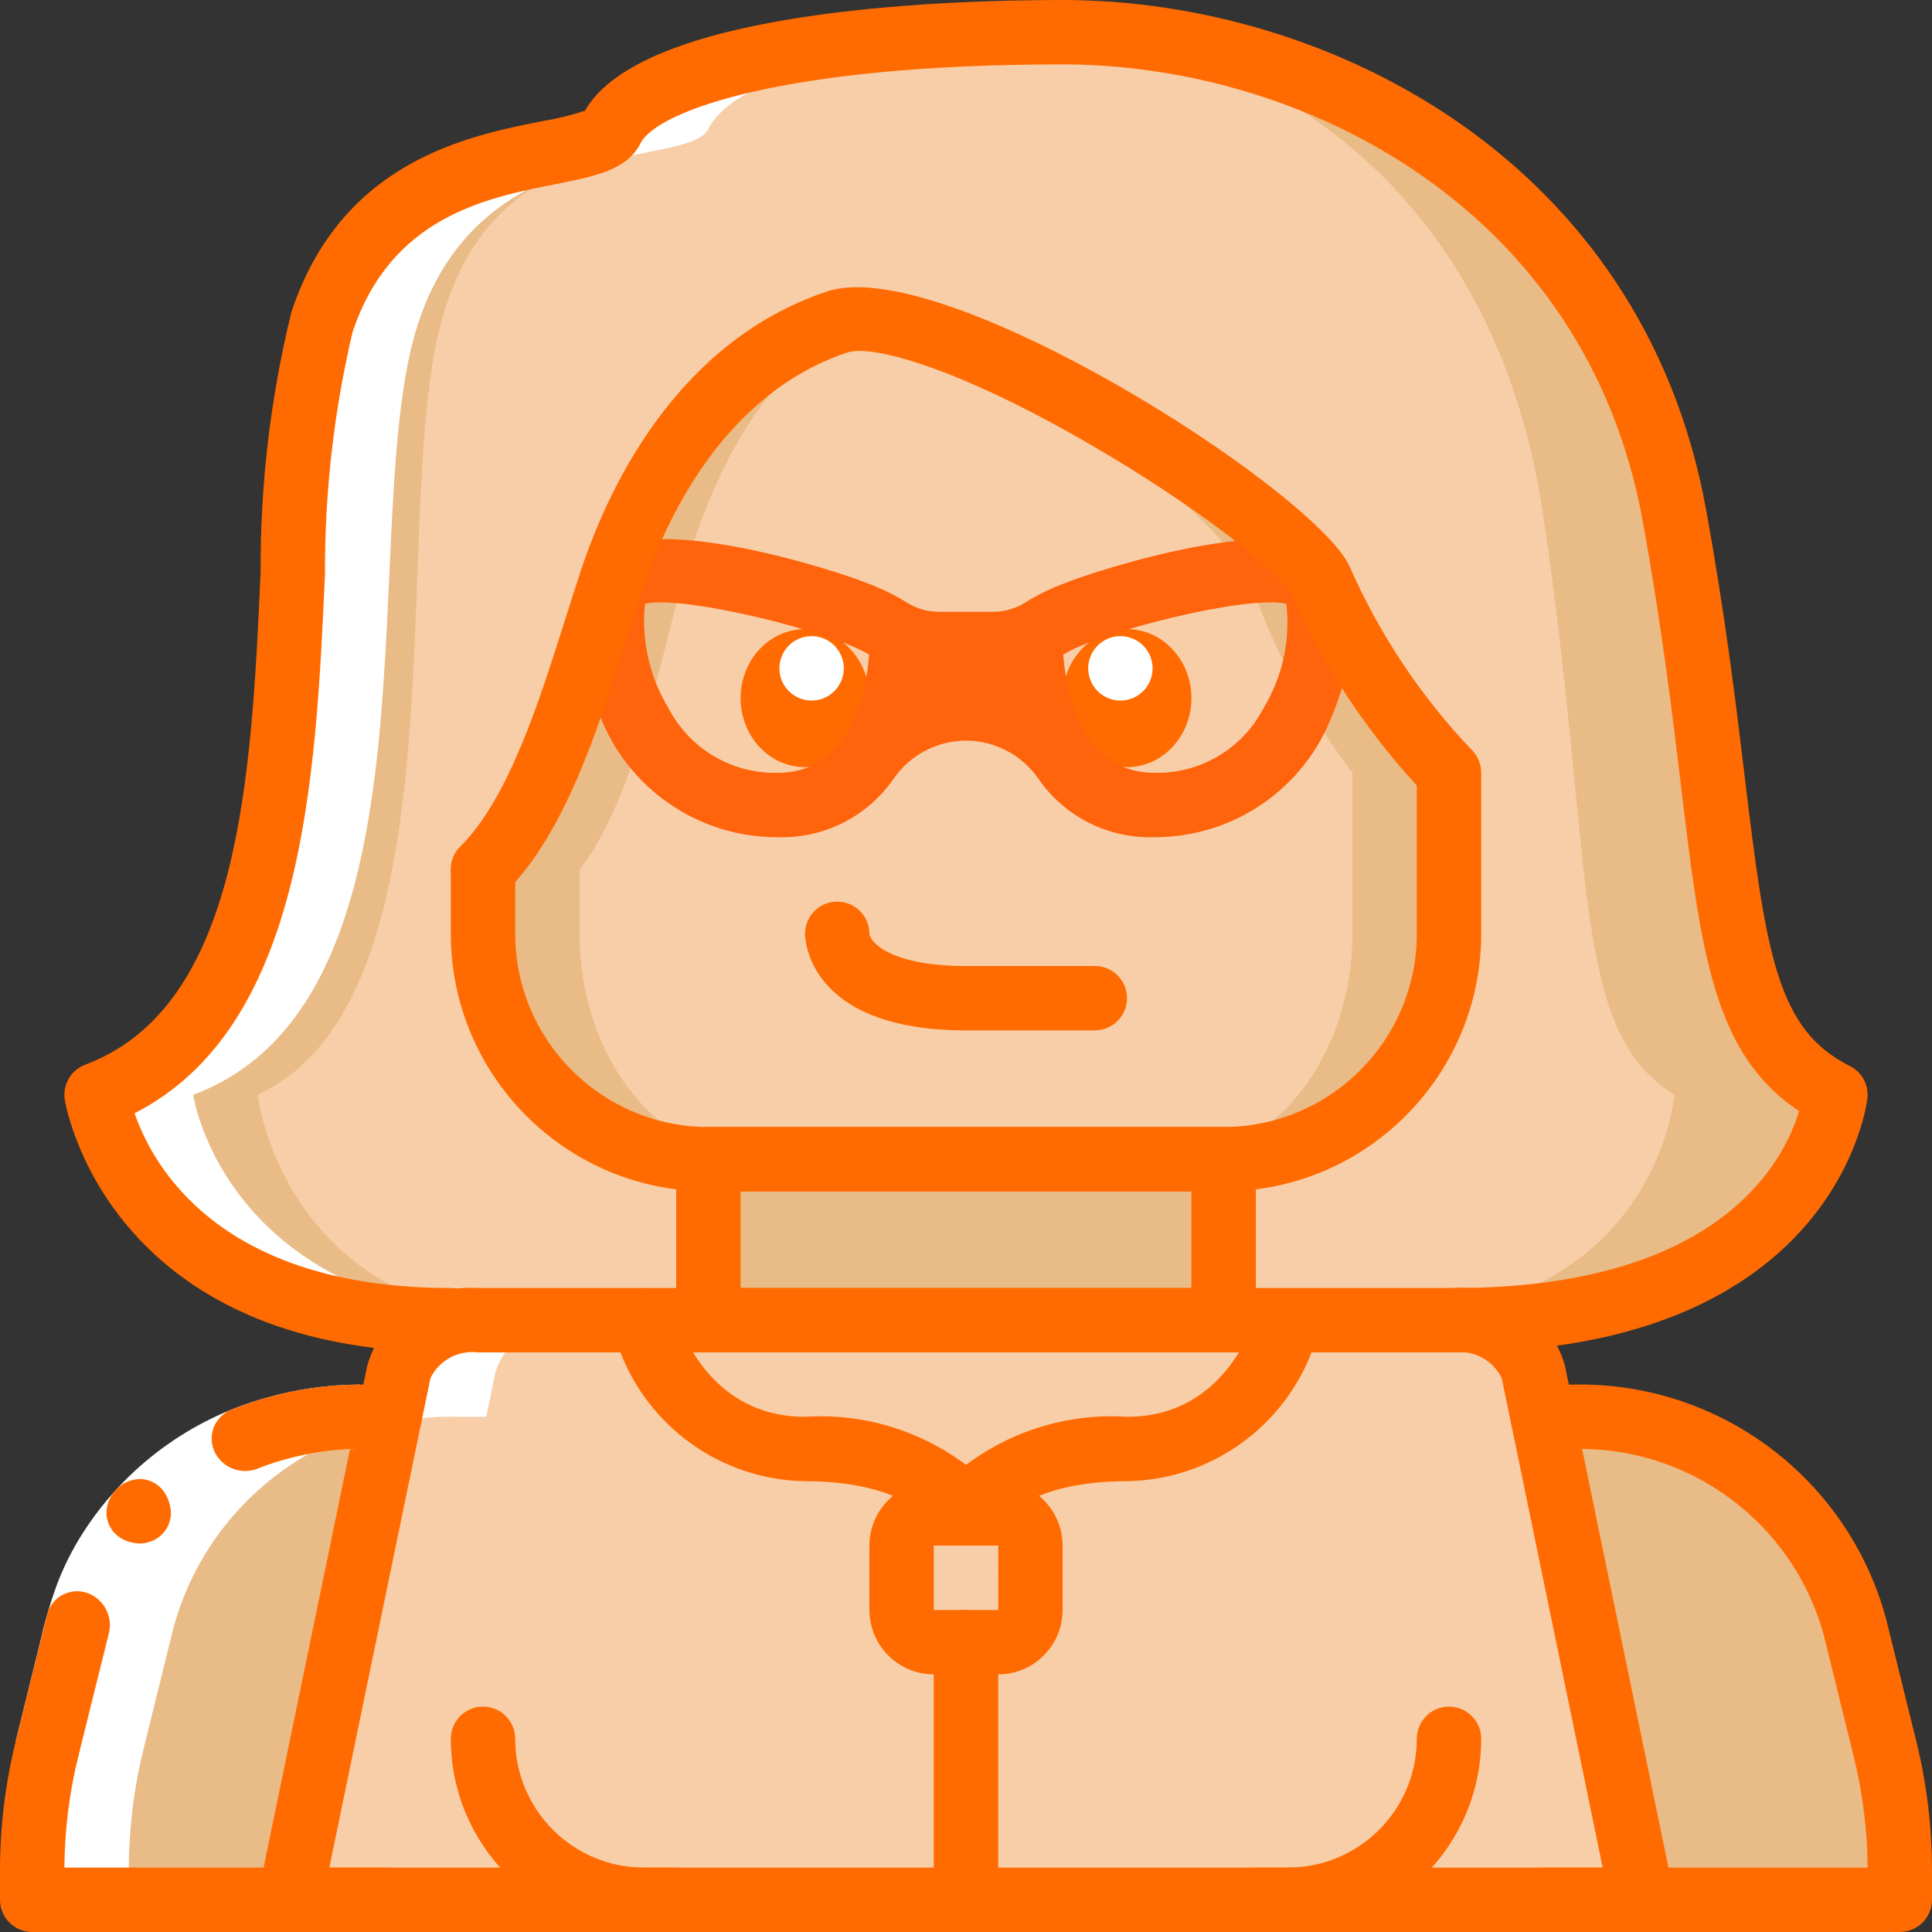 <svg width="60" height="60" viewBox="0 0 60 60" fill="none" xmlns="http://www.w3.org/2000/svg">
<rect x="0" y="0" width="60" height="60" fill="#333333" stroke="none"/>
<g clip-path="url(#clip0)">
<path d="M59 58.11L59 59H1V58.11C0.998 56.83 1.153 55.553 1.46 54.31L2.39 50.54C3.468 46.608 7.083 43.912 11.16 44H48.84C52.917 43.912 56.532 46.608 57.61 50.54L58.54 54.31C58.847 55.553 59.002 56.83 59 58.11Z" fill="#E9BB86"/>
<path d="M14 41C4 41 3 34 3 34C11 31 8 16 10 10C12 4 18.367 5.265 19 4C20 2 26 1 33 1C40 1 50 5 52 16C54 27 53 32 57 34C57 34 56.345 41 45.173 41" fill="#E9BB86"/>
<path d="M16.963 41C8.815 41 8 34 8 34C14.518 31 12.074 16 13.704 10C15.333 4 20.521 5.265 21.037 4C21.852 2 26.741 1 32.444 1C38.148 1 46.296 5 47.926 16C49.556 27 48.741 32 52 34C52 34 51.466 41 42.363 41" fill="#F8CEA8"/>
<path d="M40 41H45.17C46.258 40.904 47.27 41.565 47.62 42.6L47.91 44L51 59H9L12.1 44L12.39 42.6C12.735 41.566 13.744 40.904 14.83 41H40Z" fill="#F8CEA8"/>
<path d="M22 35H38V42H22V35Z" fill="#E9BB86"/>
<path d="M45 24V29C45.001 30.857 44.264 32.638 42.951 33.951C41.638 35.264 39.857 36.001 38 36H22C20.143 36.001 18.362 35.264 17.049 33.951C15.736 32.638 14.999 30.857 15 29V27C17 25 18 21 19 18C20 15 22.09 11.3 26 10C29 9 40 16 41 18C41.976 20.217 43.33 22.246 45 24Z" fill="#E9BB86"/>
<path d="M42 24V29C42 32.87 39.496 36 36.4 36H23.6C20.504 36 18 32.87 18 29V27C19.6 25 20.4 21 21.2 18C22 15 23.672 11.3 26.8 10C29.2 9 38 16 38.8 18C39.548 20.154 40.628 22.179 42 24Z" fill="#F8CEA8"/>
<path d="M40 41C40 41 39 45 35 45C31 45 30 47 30 47C30 47 29 45 25 45C21 45 20 41 20 41H40Z" fill="#F8CEA8"/>
<path d="M31 51V59H29V51C29 50.448 29.448 50 30 50C30.552 50 31 50.448 31 51Z" fill="#E9BB86"/>
<path d="M29 47H31C31.552 47 32 47.448 32 48V50C32 50.552 31.552 51 31 51H29C28.448 51 28 50.552 28 50V48C28 47.448 28.448 47 29 47Z" fill="#F8CEA8"/>
<path d="M27 21.681C27 20.497 26.104 19.538 25 19.538C23.895 19.538 23 20.497 23 21.681C23 22.865 23.895 23.825 25 23.825C26.104 23.825 27 22.865 27 21.681Z" fill="#FF6B00"/>
<path d="M25.561 19.821C25.044 19.625 24.467 19.884 24.271 20.4C24.074 20.917 24.333 21.494 24.85 21.691C25.366 21.887 25.943 21.628 26.14 21.111C26.336 20.595 26.077 20.017 25.561 19.821Z" fill="white"/>
<path d="M37 21.681C37 20.497 36.104 19.538 35 19.538C33.895 19.538 33 20.497 33 21.681C33 22.865 33.895 23.825 35 23.825C36.104 23.825 37 22.865 37 21.681Z" fill="#FF6B00"/>
<path d="M35.73 20.401C35.533 19.884 34.956 19.625 34.44 19.822C33.923 20.018 33.664 20.596 33.861 21.112C34.057 21.628 34.634 21.887 35.151 21.691C35.667 21.495 35.926 20.917 35.73 20.401Z" fill="white"/>
<path d="M41.38 17.31C39.94 15.81 34.04 17.71 33.02 18.13C32.609 18.285 32.214 18.479 31.841 18.711C31.532 18.906 31.175 19.006 30.81 19H29.19C28.826 19.006 28.468 18.906 28.16 18.711C27.787 18.479 27.391 18.285 26.98 18.13C25.96 17.71 20.06 15.81 18.62 17.31C17.68 18.27 17.92 20.53 18.61 22.17C19.473 24.48 21.684 26.009 24.15 26C25.587 26.047 26.948 25.358 27.76 24.172C28.272 23.441 29.106 23.005 29.999 23H30.001C30.893 23.005 31.728 23.441 32.24 24.172C33.052 25.358 34.413 26.047 35.85 26C38.316 26.009 40.527 24.48 41.39 22.17C42.08 20.53 42.32 18.27 41.38 17.31ZM24.15 24C22.737 24.034 21.426 23.263 20.77 22.01C20.173 21.034 19.913 19.889 20.03 18.75C21.21 18.47 25.86 19.62 26.99 20.33C26.92 21.29 26.52 24 24.15 24ZM39.23 22.01C38.574 23.263 37.264 24.034 35.85 24C33.5 24 33.09 21.29 33.02 20.33C34.14 19.62 38.74 18.47 39.95 18.75C40.08 19.887 39.826 21.034 39.23 22.01Z" fill="#FF630B"/>
<path d="M4 58.11C3.998 56.83 4.153 55.553 4.46 54.31L5.39 50.54C6.469 46.608 10.083 43.912 14.16 44H15.1L15.39 42.6C15.735 41.566 16.744 40.904 17.83 41H17C7 41 6 34 6 34C14 31 11 16 13 10C15 4 21.367 5.265 22 4C22.853 2.293 27.351 1.317 33 1.067C33.279 1.052 33.562 1.04 33.847 1.03C33.563 1.018 33.276 1 33 1C32.845 1 32.694 1.003 32.54 1.004C32.509 1.004 32.476 1 32.444 1C31.608 1 30.791 1.024 30 1.067C24.351 1.317 19.853 2.293 19 4C18.368 5.265 12 4 10 10C8 16 11 31 3 34C3 34 4 41 14 41H14.83C13.744 40.904 12.735 41.566 12.39 42.6L12.1 44H11.16C7.083 43.912 3.468 46.608 2.39 50.54L1.46 54.31C1.153 55.553 0.998 56.83 1 58.11V59H4V58.11Z" fill="white"/>
<path d="M51 60H9C8.699 60 8.415 59.865 8.225 59.632C8.035 59.398 7.96 59.092 8.021 58.798L11.408 42.4C11.845 40.895 13.27 39.897 14.834 40H45.173C46.739 39.896 48.165 40.898 48.599 42.406L51.98 58.798C52.041 59.092 51.966 59.399 51.776 59.632C51.586 59.865 51.301 60 51 60ZM10.227 58H49.773L46.639 42.805C46.374 42.249 45.784 41.925 45.173 42H14.834C14.225 41.926 13.635 42.247 13.368 42.8L10.227 58Z" fill="#FF6B00"/>
<path d="M38 42H22C21.448 42 21 41.552 21 41V36C21 35.448 21.448 35 22 35H38C38.552 35 39 35.448 39 36V41C39 41.552 38.552 42 38 42ZM23 40H37V37H23V40Z" fill="#FF6B00"/>
<path d="M38 37H22C17.584 36.995 14.005 33.416 14 29V27C14 26.448 14.448 26 15 26C15.552 26 16 26.448 16 27V29C16.003 32.312 18.688 34.996 22 35H38C41.312 34.996 43.997 32.312 44 29V24C44 23.448 44.448 23 45 23C45.552 23 46 23.448 46 24V29C45.995 33.416 42.416 36.995 38 37Z" fill="#FF6B00"/>
<path d="M0.489 54.071L1.268 50.916C1.394 50.347 1.558 49.787 1.757 49.24C1.97 48.67 2.243 48.124 2.571 47.612C3.884 45.56 5.908 44.065 8.256 43.413C9.201 43.144 10.178 43.005 11.16 43V45C10.364 45.005 9.572 45.118 8.806 45.336C6.932 45.852 5.314 47.043 4.263 48.679C4.005 49.079 3.792 49.505 3.627 49.952C3.456 50.423 3.317 50.904 3.209 51.394L2.431 54.55L0.489 54.071Z" fill="white"/>
<path d="M2.738 49.48C2.476 49.38 2.184 49.4 1.937 49.533C1.691 49.666 1.515 49.901 1.456 50.175L0.489 54.071L2.431 54.549L3.391 50.681C3.494 50.175 3.218 49.669 2.738 49.48Z" fill="#FF6B00"/>
<path d="M11.16 45V43C10.178 43.005 9.201 43.144 8.256 43.413C7.901 43.512 7.551 43.632 7.209 43.771C6.948 43.866 6.74 44.069 6.639 44.327C6.538 44.586 6.553 44.876 6.682 45.123C6.926 45.583 7.47 45.796 7.962 45.624C8.237 45.512 8.519 45.415 8.806 45.336C9.572 45.118 10.364 45.005 11.16 45Z" fill="#FF6B00"/>
<path d="M3.587 46.28C3.391 46.493 3.29 46.776 3.307 47.065L3.349 47.259C3.369 47.324 3.398 47.386 3.437 47.443C3.464 47.5 3.501 47.553 3.546 47.598C3.593 47.646 3.642 47.69 3.696 47.731C3.912 47.878 4.17 47.949 4.431 47.931C4.552 47.915 4.669 47.881 4.78 47.83C5.107 47.67 5.313 47.336 5.308 46.972C5.303 46.841 5.276 46.713 5.229 46.591C5.186 46.468 5.121 46.355 5.038 46.255C4.862 46.053 4.609 45.936 4.342 45.931C4.053 45.941 3.781 46.067 3.587 46.28Z" fill="#FF6B00"/>
<path d="M12 60H1C0.448 60 -5.72309e-05 59.552 -5.72309e-05 59V58.11C-0.001 56.748 0.163 55.391 0.489 54.069C0.627 53.539 1.165 53.218 1.697 53.35C2.229 53.481 2.556 54.016 2.431 54.549C2.152 55.678 2.008 56.837 2 58H12C12.552 58 13 58.448 13 59C13 59.552 12.552 60 12 60Z" fill="#FF6B00"/>
<path d="M12.1 45H11.16C10.608 45 10.16 44.552 10.16 44C10.16 43.448 10.608 43 11.16 43H12.1C12.652 43 13.1 43.448 13.1 44C13.1 44.552 12.652 45 12.1 45Z" fill="#FF6B00"/>
<path d="M59 60H48C47.448 60 47 59.552 47 59C47 58.448 47.448 58 48 58H58C57.992 56.837 57.848 55.679 57.569 54.55L56.639 50.78C55.683 47.286 52.462 44.898 48.84 45H47.91C47.358 45 46.91 44.552 46.91 44C46.91 43.448 47.358 43 47.91 43H48.84C53.383 42.896 57.407 45.912 58.581 50.302L59.511 54.07C59.837 55.392 60.001 56.748 60 58.11V59C60 59.552 59.552 60 59 60Z" fill="#FF6B00"/>
<path d="M34 32H30C25.057 32 25 29.122 25 29C25 28.448 25.448 28 26 28C26.552 28 27 28.448 27 29C27.047 29.31 27.737 30 30 30H34C34.553 30 35 30.448 35 31C35 31.552 34.553 32 34 32Z" fill="#FF6B00"/>
<path d="M45.173 42C44.62 42 44.173 41.552 44.173 41C44.173 40.447 44.62 40 45.173 40C53.425 40 55.41 36.052 55.872 34.504C53.205 32.75 52.819 29.531 52.209 24.444C51.941 22.212 51.607 19.432 51.016 16.178C49.245 6.438 40.436 2 33 2C24.282 2 20.387 3.464 19.894 4.447C19.478 5.278 18.493 5.473 17.246 5.721C15.093 6.147 12.144 6.732 10.948 10.317C10.367 12.787 10.08 15.318 10.092 17.855C9.806 24.138 9.452 31.884 4.18 34.572C4.736 36.196 6.81 40 14 40C14.552 40 15 40.447 15 41C15 41.552 14.552 42 14 42C3.257 42 2.021 34.22 2.01 34.141C1.943 33.677 2.209 33.229 2.649 33.063C7.479 31.253 7.806 24.087 8.094 17.764C8.081 15.041 8.403 12.328 9.052 9.684C10.614 4.997 14.523 4.221 16.858 3.759C17.303 3.688 17.741 3.58 18.168 3.436C19.936 0.338 29.104 0 33 0C41.239 0 51.008 4.951 52.983 15.821C53.586 19.134 53.923 21.946 54.194 24.207C54.854 29.71 55.212 31.988 57.447 33.105C57.816 33.29 58.034 33.682 57.996 34.093C57.988 34.172 57.117 42 45.173 42Z" fill="#FF6B00"/>
<path d="M15 28C14.596 28 14.231 27.756 14.076 27.383C13.922 27.009 14.007 26.579 14.293 26.293C15.796 24.79 16.73 21.834 17.556 19.226C17.724 18.693 17.888 18.175 18.052 17.683C18.904 15.126 21.029 10.603 25.684 9.052C29.264 7.853 40.688 15.139 41.895 17.552C42.823 19.673 44.113 21.615 45.707 23.293C46.086 23.685 46.081 24.309 45.695 24.695C45.309 25.08 44.686 25.085 44.293 24.707C42.545 22.879 41.128 20.761 40.106 18.447C39.807 17.85 37.372 15.83 33.75 13.741C29.772 11.445 27.106 10.691 26.316 10.947C22.487 12.224 20.684 16.112 19.948 18.316C19.788 18.798 19.627 19.306 19.462 19.828C18.568 22.655 17.556 25.859 15.707 27.707C15.52 27.894 15.265 28 15 28Z" fill="#FF6B00"/>
<path d="M30.006 47.987L29.979 47.986C29.611 47.982 29.275 47.775 29.105 47.447C29.083 47.41 28.239 46 25 46C22.161 45.953 19.709 43.999 19.03 41.242C18.899 40.708 19.225 40.168 19.759 40.035C20.292 39.901 20.834 40.225 20.969 40.758C21.004 40.886 21.85 44 25 44C26.792 43.884 28.565 44.414 30 45.494C31.435 44.414 33.209 43.884 35 44C38.15 44 38.996 40.886 39.031 40.753C39.178 40.231 39.713 39.921 40.239 40.053C40.764 40.186 41.088 40.714 40.97 41.242C40.29 43.999 37.839 45.953 35 46C31.761 46 30.917 47.41 30.882 47.471C30.702 47.786 30.369 47.982 30.006 47.987Z" fill="#FF6B00"/>
<path d="M21 60H20C16.688 59.996 14.003 57.312 14 54C14 53.448 14.448 53 15 53C15.552 53 16 53.448 16 54C16.002 56.208 17.792 57.998 20 58H21C21.552 58 22 58.448 22 59C22 59.552 21.552 60 21 60Z" fill="#FF6B00"/>
<path d="M40 60H39C38.448 60 38 59.552 38 59C38 58.448 38.448 58 39 58H40C42.208 57.998 43.998 56.208 44 54C44 53.448 44.448 53 45 53C45.552 53 46 53.448 46 54C45.997 57.312 43.312 59.996 40 60Z" fill="#FF6B00"/>
<path d="M30 60C29.448 60 29 59.552 29 59V51C29 50.448 29.448 50 30 50C30.552 50 31 50.448 31 51V59C31 59.552 30.552 60 30 60Z" fill="#FF6B00"/>
<path d="M31 52H29C27.896 51.998 27.002 51.104 27 50V48C27.002 46.896 27.896 46.002 29 46H31C32.104 46.002 32.998 46.896 33 48V50C32.998 51.104 32.104 51.998 31 52ZM29 48V50H31.002L31 48H29Z" fill="#FF6B00"/>
</g>
<defs>
<clipPath id="clip0">
<rect width="60" height="60" fill="white"/>
</clipPath>
</defs>
</svg>
